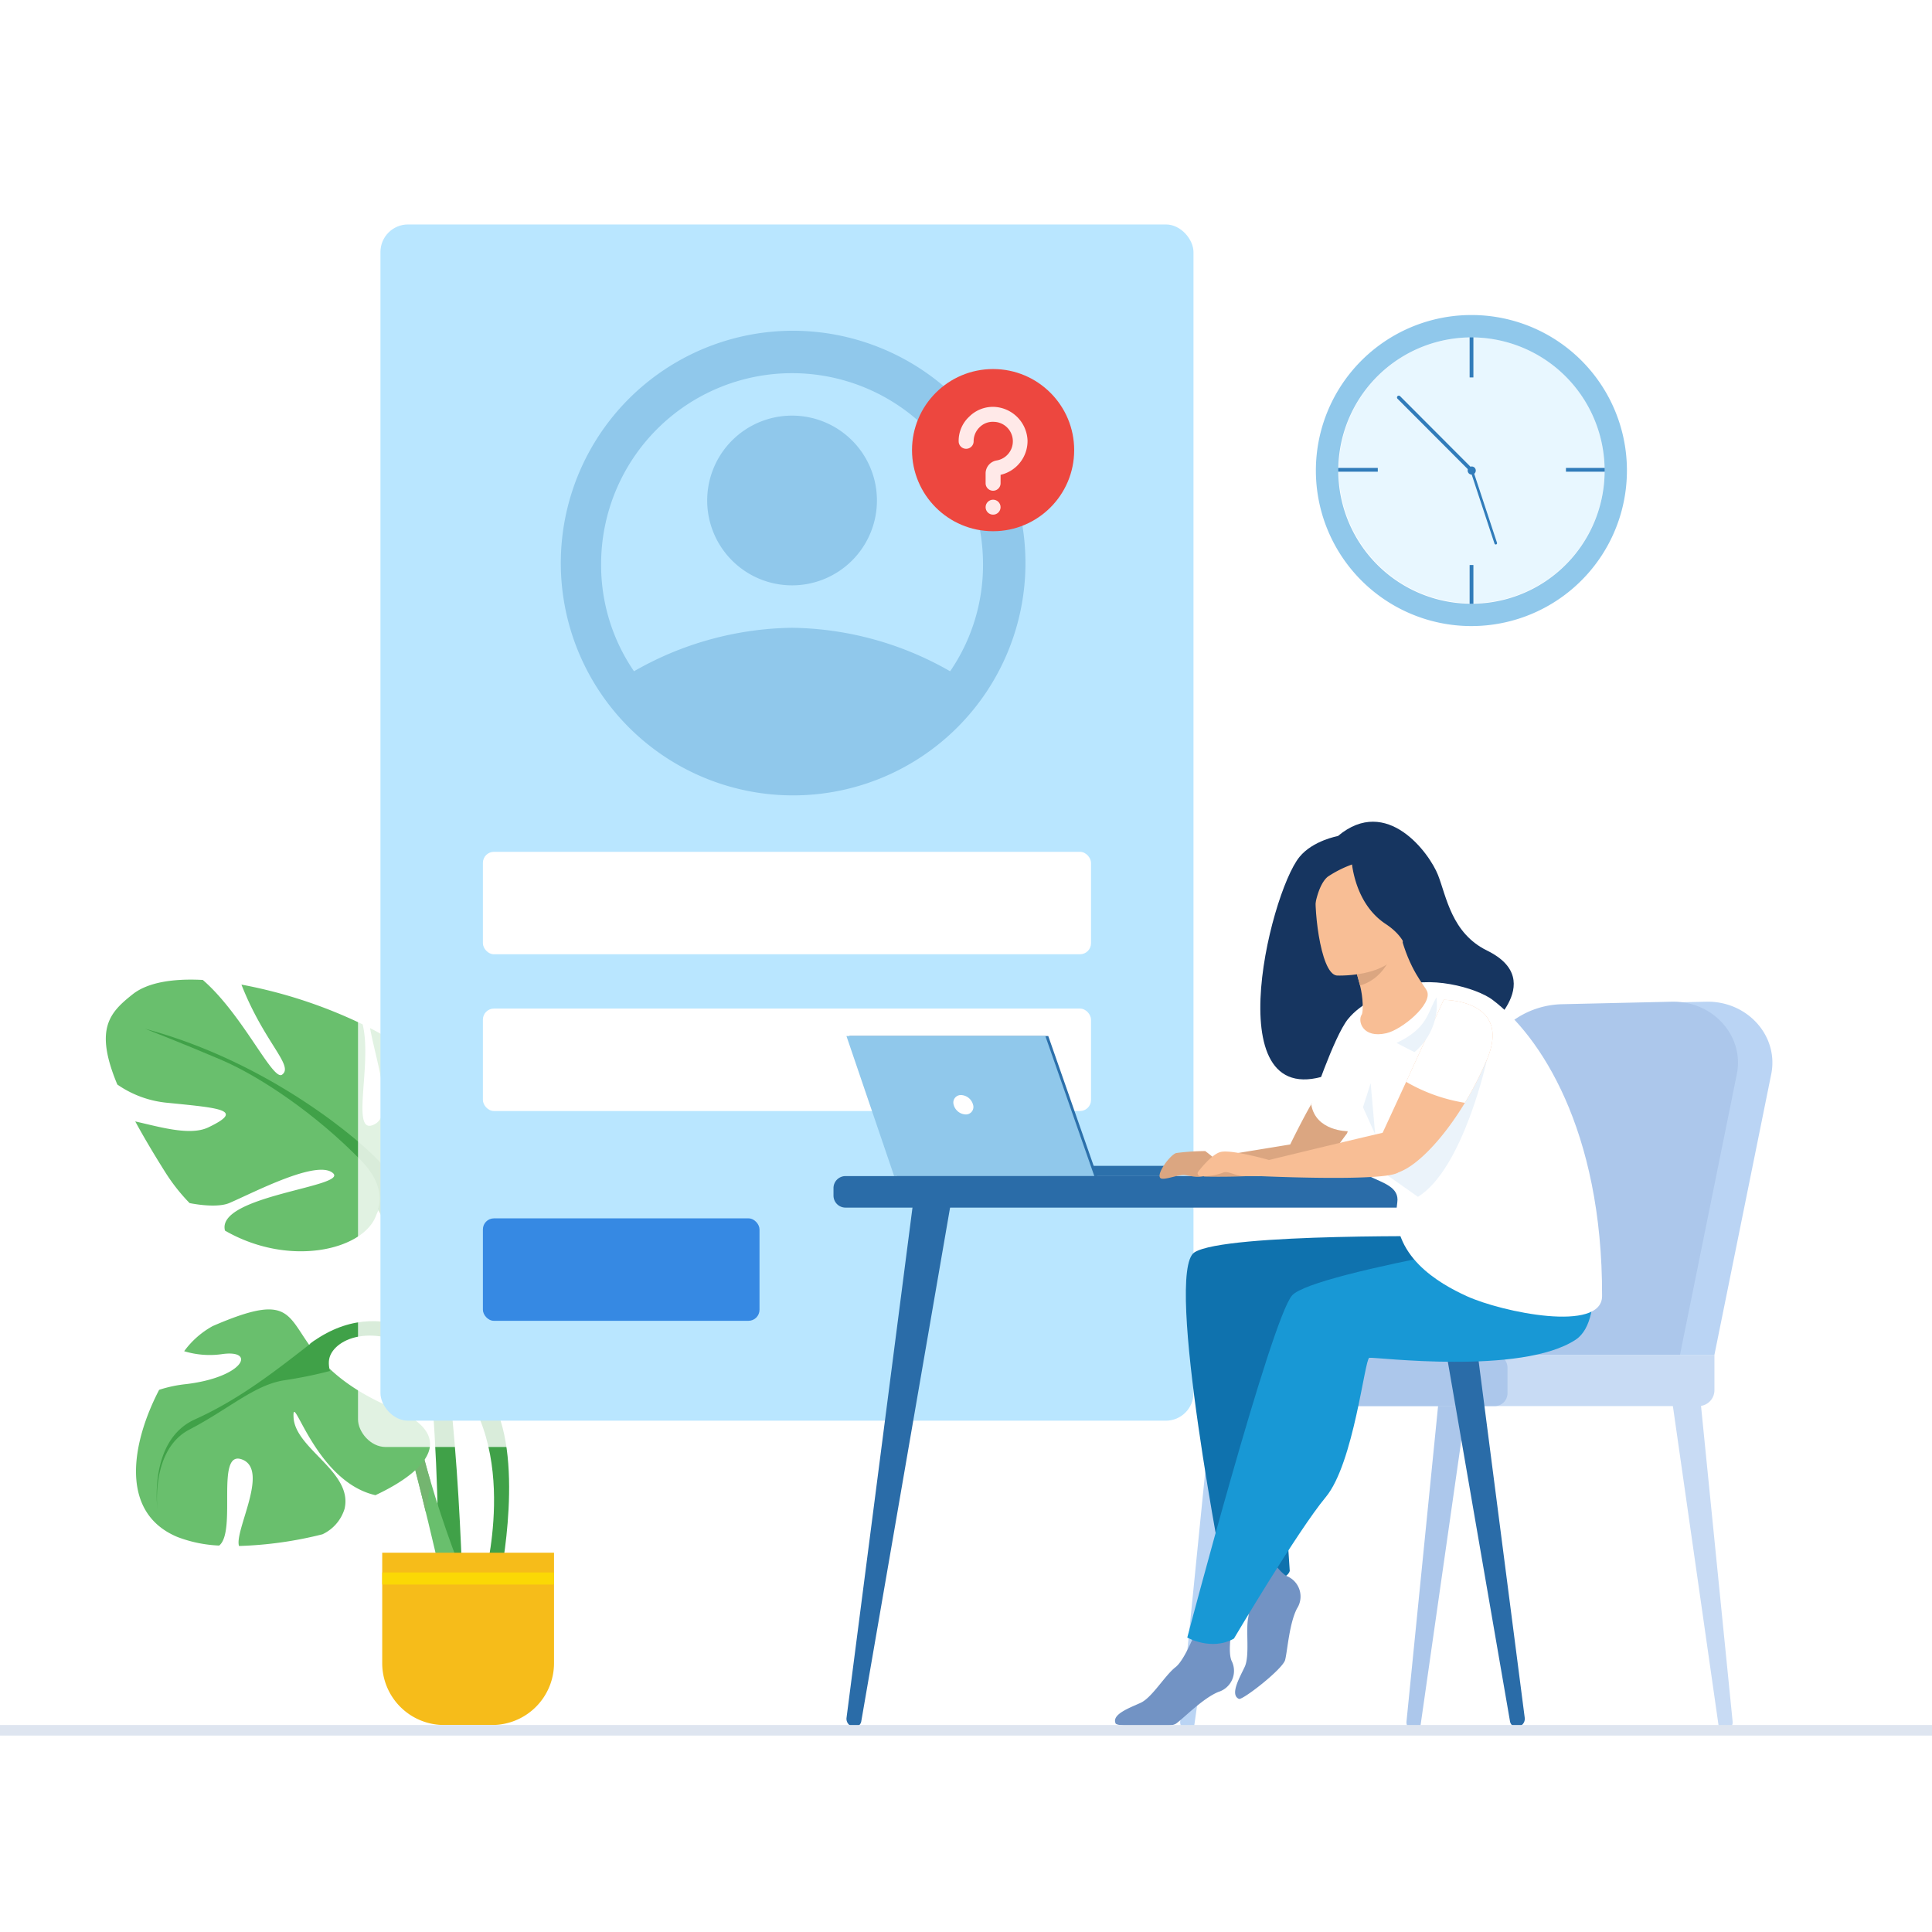 <svg xmlns="http://www.w3.org/2000/svg" xmlns:xlink="http://www.w3.org/1999/xlink" width="350" height="350" viewBox="0 0 350 350">
  <rect x="0" y="0" width="350" height="350" fill="#808080" stroke="none"/>
  <defs>
    <clipPath id="clip-path">
      <rect id="Rectangle_167" data-name="Rectangle 167" width="108.249" height="135.032" fill="#69bf6d"/>
    </clipPath>
    <clipPath id="clip-VerifyAccount">
      <rect width="350" height="350"/>
    </clipPath>
  </defs>
  <g id="VerifyAccount" clip-path="url(#clip-VerifyAccount)">
    <rect width="350" height="350" fill="#fff"/>
    <g id="Group_3019" data-name="Group 3019" transform="translate(-840.437 -134)">
      <rect id="Rectangle_1076" data-name="Rectangle 1076" width="350" height="350" transform="translate(840.447 134)" fill="#fff"/>
    </g>
    <g id="Group_3090" data-name="Group 3090" transform="translate(-840 -123)">
      <g id="Group_524" data-name="Group 524" transform="translate(859.165 300.469)">
        <g id="Group_523" data-name="Group 523" transform="translate(0)" clip-path="url(#clip-path)">
          <path id="Path_513" data-name="Path 513" d="M202.175,124.7c-7.324,6.687-4.14,13.375,1.274,25.794s6.369,58.276,6.369,58.276l-4.459-.637S206,161,199.945,148.263s-8.6-19.107-14.012-14.967,16.241-8.6,16.241-8.6" transform="translate(-145.09 -95.373)" fill="#40a148"/>
          <path id="Path_514" data-name="Path 514" d="M259.882,20.667c-.89-3.963-6.172-8.252-13.236-11.889,1.05,5.846,4.418,15.4.932,17.363-4.7,2.644-.458-10.7-2.272-18.034A87.262,87.262,0,0,0,223.348.9c.011.027.019.053.03.081,4.14,10.509,9.553,14.648,7.324,16.241-1.677,1.2-7.139-10.941-14.352-17.164-5.414-.289-9.995.446-12.7,2.591-4.188,3.315-7,6.257-2.787,16.353A18.926,18.926,0,0,0,210,22.319c9.553.955,14.012,1.274,7.324,4.458-3.275,1.559-8.764-.088-13.214-1.091,1.444,2.66,3.218,5.671,5.375,9.1a33.815,33.815,0,0,0,4.476,5.7c3.079.59,5.763.6,7.185-.012,4.458-1.911,15.922-7.961,18.788-5.414,2.805,2.494-21.232,4.073-19.566,10.409,11.651,6.713,24.982,3.519,27.339-2.645,3.165-8.277,14.851-10.225,12.173-22.154" transform="translate(-198.774 0)" fill="#69bf6d"/>
          <path id="Path_515" data-name="Path 515" d="M149.6,267.169c12.738-9.554,25.794-.637,32.482,9.553s1.911,33.118,1.911,33.118-2.548,0-2.548-.955,7.006-27.068-9.553-38.851c-10.359-7.371-17.833-3.821-18.788-.318s4.14,9.872,4.14,9.872Z" transform="translate(-112.578 -201.223)" fill="#40a148"/>
          <path id="Path_516" data-name="Path 516" d="M190.456,196.917c-12.738,0-16.878,19.744-13.375,31.208s8.28,32.8,8.28,32.8l3.184-3.185s-12.1-29.934-9.235-43.309,9.872-15.6,11.146-15.6,0-1.911,0-1.911" transform="translate(-124.136 -150.609)" fill="#69bf6d"/>
          <path id="Path_517" data-name="Path 517" d="M213.485,320.837a9.227,9.227,0,0,0-3.353-2.818,25.176,25.176,0,0,0,.662,2.729c1.6,5.223,3.456,12.5,5.009,18.865l.694-4.012c.079-.458.141-.955.185-1.482a123.477,123.477,0,0,1-3.2-13.283" transform="translate(-157.849 -243.232)" fill="#74b570"/>
          <path id="Path_518" data-name="Path 518" d="M257.208,272.012c-24.2-10.19-11.451-24.174-32.787-14.939a15.832,15.832,0,0,0-5.168,4.553,15.887,15.887,0,0,0,6.76.543c6.369-.955,4.14,4.14-6.369,5.414a23.619,23.619,0,0,0-4.925,1.039c-5.006,9.616-7.263,22.268,3.332,26.666a23.994,23.994,0,0,0,7.541,1.547c3.269-2.6-.8-17.634,4.242-15.559,4.839,1.993-1.517,12.89-.646,15.635a69.8,69.8,0,0,0,15.118-2.119,7.526,7.526,0,0,0,4-4.6c1.592-6.687-8.917-10.827-9.235-16.559-.293-5.269,3.852,11.593,14.832,14.074,9.928-4.637,14.62-10.931,3.307-15.695" transform="translate(-205.054 -194.311)" fill="#69bf6d"/>
          <path id="Path_519" data-name="Path 519" d="M10.679,178.71c-2.548-5.414,4.14-6.687,3.821-2.548-.282,3.668-.313,12.585,3.449,15.013a59.032,59.032,0,0,0,21.989-7.3,2.7,2.7,0,0,0-.281-1.66c-2.866-5.732-21.336-10.509-15.6-12.42,4.565-1.522,12.564,7.46,19.01,11.984,3.872-2.937,6.465-6.439,6.465-10.348,0-5.29-6.428-11.279-14.741-14.141-3.741.377-7.217,2.423-12.645,5.5-8.019,4.544-6.165-2.8,1.417-7.163A22.837,22.837,0,0,0,5.676,165.44s.455,2.856-2.567,7.273c-8.246,12.051,1.27,19.086,12.645,18.629-.643-3.176-3.315-8.893-5.076-12.633" transform="translate(58.719 -119.027)" fill="#69bf6d"/>
          <path id="Path_520" data-name="Path 520" d="M316.074,277.864c-6.227,4.812-13.145,10.439-21.638,14.26s-6.794,16.277-6.794,16.277-1.274-10.757,5.8-14.437,11.748-8.068,17.126-8.917a77.885,77.885,0,0,0,8.351-1.7s-1.7-3.4-.708-4.671-2.141-.814-2.141-.814" transform="translate(-278.285 -212.458)" fill="#40a148"/>
          <path id="Path_521" data-name="Path 521" d="M235.744,37.832c22.788,6.086,39.49,20.664,42.6,24.2s3.114,4.529,3.114,4.529l-2.406,4.529-1.132-.566s1.84-3.822-2.972-8.775c-8.3-8.543-18.4-15.286-25.336-18.259s-13.871-5.661-13.871-5.661" transform="translate(-228.651 -28.935)" fill="#40a148"/>
          <path id="Path_522" data-name="Path 522" d="M134.919,472.684h-8.706A11.21,11.21,0,0,1,115,461.474v-20h31.125v20a11.21,11.21,0,0,1-11.209,11.209" transform="translate(-64.924 -337.652)" fill="#f6bc1a"/>
          <rect id="Rectangle_165" data-name="Rectangle 165" width="31.125" height="2.191" transform="translate(50.079 107.395)" fill="#fbd805"/>
        </g>
      </g>
      <rect id="Rectangle_216" data-name="Rectangle 216" width="155.267" height="225.138" rx="5" transform="translate(904.858 160)" fill="#fff" opacity="0.8"/>
      <g id="Group_549" data-name="Group 549" transform="translate(908.922 163.662)">
        <g id="Group_548" data-name="Group 548">
          <rect id="Rectangle_128" data-name="Rectangle 128" width="147.287" height="216.707" rx="5" fill="#b9e6ff"/>
          <rect id="Rectangle_129" data-name="Rectangle 129" width="110.167" height="18.56" rx="2" transform="translate(18.56 113.653)" fill="#fff"/>
          <rect id="Rectangle_130" data-name="Rectangle 130" width="110.167" height="18.56" rx="2" transform="translate(18.56 142.05)" fill="#fff"/>
          <rect id="Rectangle_131" data-name="Rectangle 131" width="50.111" height="18.56" rx="2" transform="translate(18.56 180.055)" fill="#3689e3"/>
        </g>
        <g id="Group_547" data-name="Group 547" transform="translate(32.288 19.255)">
          <circle id="Ellipse_179" data-name="Ellipse 179" cx="38.437" cy="38.437" r="38.437" transform="translate(3.844 3.844)" fill="#b9e6ff"/>
          <g id="icons_Q2" data-name="icons Q2" transform="translate(0 0)">
            <g id="Group_546" data-name="Group 546" transform="translate(0 0)">
              <path id="Path_597" data-name="Path 597" d="M31.375,10A15.375,15.375,0,1,0,46.749,25.375,15.375,15.375,0,0,0,31.375,10Z" transform="translate(10.906 5.375)" fill="#90c8eb"/>
              <path id="Path_598" data-name="Path 598" d="M44.28,2A42.088,42.088,0,1,0,74.234,14.327,42.28,42.28,0,0,0,44.28,2ZM72.915,63.691h0A59,59,0,0,0,44.28,55.811a59,59,0,0,0-28.635,7.879h0A34.016,34.016,0,0,1,9.687,44.28a34.593,34.593,0,0,1,69.186,0,34.016,34.016,0,0,1-5.958,19.41Z" transform="translate(-2 -2)" fill="#90c8eb"/>
            </g>
          </g>
        </g>
        <g id="Group_545" data-name="Group 545" transform="translate(96.298 26.194)">
          <circle id="Ellipse_177" data-name="Ellipse 177" cx="14.689" cy="14.689" r="14.689" fill="#ed473f"/>
          <g id="Icons" transform="translate(8.449 6.845)">
            <g id="Group_544" data-name="Group 544" transform="translate(0 0)">
              <path id="Path_596" data-name="Path 596" d="M18.9,6a6.076,6.076,0,0,0-4.5,1.79,5.968,5.968,0,0,0-1.9,4.449,1.356,1.356,0,1,0,2.713,0A3.526,3.526,0,0,1,16.3,9.687a3.364,3.364,0,0,1,2.55-.977,3.526,3.526,0,0,1,.543,7A2.387,2.387,0,0,0,17.382,18.1v1.736a1.356,1.356,0,1,0,2.713,0V18.313a6.293,6.293,0,0,0,4.883-6.239A6.348,6.348,0,0,0,18.9,6Z" transform="translate(-12.499 -5.994)" fill="#ffe9e8"/>
              <circle id="Ellipse_178" data-name="Ellipse 178" cx="1.356" cy="1.356" r="1.356" transform="translate(4.883 16.822)" fill="#ffe9e8"/>
            </g>
          </g>
        </g>
      </g>
      <path id="Path_559" data-name="Path 559" d="M819.834,887.476l-.107,0a1.446,1.446,0,0,1-1.462-1.547l5.81-58.03,5.07.452L820.8,886.692a.944.944,0,0,1-.969.784" transform="translate(276.531 -451.02)" fill="#acc7eb"/>
      <path id="Path_560" data-name="Path 560" d="M1207.657,887.476l.107,0a1.446,1.446,0,0,0,1.462-1.547l-5.811-58.03-5.07.452,8.343,58.342a.944.944,0,0,0,.969.784" transform="translate(-55.341 -451.02)" fill="#c8dbf4"/>
      <path id="Path_561" data-name="Path 561" d="M496.666,887.476l-.107,0a1.446,1.446,0,0,1-1.462-1.547l5.81-58.03,5.07.452-8.344,58.342a.944.944,0,0,1-.969.784" transform="translate(558.706 -451.02)" fill="#bad4f4"/>
      <path id="Path_562" data-name="Path 562" d="M905.591,321.011,915.9,270.076c1.324-6.9-4.391-13.2-11.81-13.032L884.2,257.5a15.713,15.713,0,0,0-14.736,11.343l-15.09,52.17Z" transform="translate(244.994 47.425)" fill="#bad4f4"/>
      <path id="Path_563" data-name="Path 563" d="M856.4,321.011l10.314-50.935c1.324-6.9-4.391-13.2-11.81-13.032l-19.892.454a15.713,15.713,0,0,0-14.736,11.343l-15.09,52.17Z" transform="translate(287.946 47.425)" fill="#acc7eb"/>
      <path id="Path_564" data-name="Path 564" d="M673.941,770.641h-78.7a2.883,2.883,0,0,1-2.875-2.875v-3.54a2.883,2.883,0,0,1,2.875-2.875h81.574v6.415a2.883,2.883,0,0,1-2.875,2.875" transform="translate(473.77 -392.915)" fill="#c8dbf4"/>
      <path id="Path_565" data-name="Path 565" d="M583.028,770.641H532.859a2.323,2.323,0,0,1-2.316-2.316v-4.658a2.322,2.322,0,0,1,2.316-2.316h50.169a2.322,2.322,0,0,1,2.316,2.316v4.658a2.323,2.323,0,0,1-2.316,2.316" transform="translate(527.751 -392.915)" fill="#acc7eb"/>
      <path id="Path_566" data-name="Path 566" d="M306.19,493.331h23.3a1.858,1.858,0,0,0-1.858-1.858H306.19Z" transform="translate(723.646 -157.27)" fill="#2c70ab"/>
      <path id="Path_567" data-name="Path 567" d="M58.714,306.039H22.686l8.642,25.38H67.59Z" transform="translate(971.188 4.642)" fill="#2c70ab"/>
      <path id="Path_568" data-name="Path 568" d="M18.5,306.035l8.642,25.38H63.408l-8.876-25.38Z" transform="translate(974.84 4.646)" fill="#90c8eb"/>
      <path id="Path_569" data-name="Path 569" d="M171.315,392.142a2.343,2.343,0,0,0,2.161,1.756,1.352,1.352,0,0,0,1.351-1.756,2.343,2.343,0,0,0-2.161-1.756,1.352,1.352,0,0,0-1.35,1.756" transform="translate(841.452 -69.006)" fill="#fff"/>
      <path id="Path_570" data-name="Path 570" d="M2.174,511.828H123.428a2.174,2.174,0,0,0,2.174-2.174v-1.362a2.174,2.174,0,0,0-2.174-2.174H2.174A2.174,2.174,0,0,0,0,508.292v1.362a2.174,2.174,0,0,0,2.174,2.174" transform="translate(990.996 -170.058)" fill="#2a6ca8"/>
      <path id="Path_571" data-name="Path 571" d="M19.863,625.536l-.068-.008a1.45,1.45,0,0,1-1.279-1.612l12.318-95.29,6.9.2L21.182,624.578a1.184,1.184,0,0,1-1.319.958" transform="translate(974.84 -189.71)" fill="#2a6ca8"/>
      <path id="Path_572" data-name="Path 572" d="M853.554,625.536l.068-.008a1.45,1.45,0,0,0,1.279-1.612l-12.318-95.29-6.9.2,16.554,95.755a1.184,1.184,0,0,0,1.319.958" transform="translate(261.32 -189.71)" fill="#2a6ca8"/>
      <path id="Path_573" data-name="Path 573" d="M617.957,44.419c-1.109-.908,17.927-17.355,23.109-5.917,0,0,12.41-9.561.982-15.158-6.433-3.151-7.356-9.779-8.883-13.68S623.929-4.877,615.026,2.6c0,0-4.519.8-6.952,3.774-5.534,6.762-15.636,48.772,6.952,38.784" transform="translate(467.346 271.86)" fill="#163560"/>
      <path id="Path_574" data-name="Path 574" d="M643.6,224.754A79.433,79.433,0,0,1,633.5,238.581c-3.112,3.312-3.941,6.287-7.625,7.574-1.8.628-5.451,2.488-19.856,2.234-1.15-.2.517-3.374.517-3.374l15-2.453s4.321-8.848,4.942-8.758l5.507-13.935Z" transform="translate(452.196 87.767)" fill="#dba681"/>
      <path id="Path_575" data-name="Path 575" d="M552.2,591.945s-41.843-.666-47.425,2.885,5.58,60.249,5.58,60.249,10.822.345,11.683-2.519c0,0-1.947-26.568-.243-31.157s.653-10.95.653-10.95,21.167,3.229,27.888,1.64,1.864-20.149,1.864-20.149" transform="translate(551.613 -244.955)" fill="#0f72ae"/>
      <path id="Path_576" data-name="Path 576" d="M574.081,1032.234s2.382,6.377,1.876,8.742.31,6.951-.658,9-2.7,5.031-1.038,5.786c.629.286,7.957-5.4,8.376-7.074s.747-6.625,2.149-9.311a3.991,3.991,0,0,0-1.8-5.84c-2.027-.988-4.852-6.4-4.852-6.4Z" transform="translate(490.182 -624.991)" fill="#7293c4"/>
      <path id="Path_577" data-name="Path 577" d="M417.2,1136.514s-2.295,6.409-4.207,7.89-4.248,5.511-6.311,6.453-5.307,2.1-4.526,3.751c.3.625,9.561,1.01,10.964,0s4.845-4.58,7.649-5.727a3.991,3.991,0,0,0,2.392-5.623c-.912-2.063.42-8.018.42-8.018Z" transform="translate(639.957 -719.376)" fill="#7293c4"/>
      <path id="Path_578" data-name="Path 578" d="M577.708,580.542s-49.655,7.77-53.48,12.189S505.25,654.7,505.25,654.7s4.421,2.48,8.452.185c0,0,11.536-19.506,16.632-25.625s7.051-25.051,7.891-25.242,27.56,3.227,37.4-3.288c5.8-3.839,2.078-20.19,2.078-20.19" transform="translate(549.836 -235.041)" fill="#1898d5"/>
      <path id="Path_579" data-name="Path 579" d="M722.962,232.354c-2.93-2.206-11.748-4.642-17.264-2.16-2.612,1.175-6.575,2.716-8.946,5.662-2.56,3.18-6.64,15.479-6.64,15.479.827,4.837,6.6,4.815,6.6,4.815-2.637,9.972,9.788,7.367,8.985,12.9-1.4,9.65,7.626,14.717,12.546,16.966,6.438,2.944,24.534,6.654,24.553,0,.089-30.308-11.41-47.317-19.835-53.659" transform="translate(387.435 71.779)" fill="#fff"/>
      <path id="Path_580" data-name="Path 580" d="M791.428,339.177s-4.284,19.858-12.521,24.933l-5.463-3.85,7.138-9.5Z" transform="translate(317.967 -24.293)" fill="#ebf3fa"/>
      <path id="Path_581" data-name="Path 581" d="M3.306.414A42.684,42.684,0,0,0,.13,4.607c-.474.975.413,5.173,1.514,5.146.695-.017,1.55-2.56,2.309-3.485S8.018,4.028,6.62.143C6.463-.3,3.306.414,3.306.414" transform="matrix(0.656, 0.755, -0.755, 0.656, 1056.482, 328.76)" fill="#dba681"/>
      <path id="Path_582" data-name="Path 582" d="M741.474,173.747c-.762,1.144.168,4.348,4.488,3.351,2.836-.655,8.363-5.255,7.365-7.6-.474-1.116-3.193-3.735-4.9-10.547l-.495.235-8.317,3.966s.9,2.706,1.569,5.3c.562,2.179.607,4.823.292,5.3" transform="translate(345.201 133.075)" fill="#f8be95"/>
      <path id="Path_583" data-name="Path 583" d="M739.613,164.77s.9,2.706,1.569,5.3c4.866-1.387,6.318-6.518,6.748-9.267Z" transform="translate(345.201 131.454)" fill="#dba681"/>
      <path id="Path_584" data-name="Path 584" d="M689.677,72.468s11.659,2.838,13.232-4.808,4.137-12.429-3.241-14.565-9.429.453-10.546,2.872-2.438,15.565.554,16.5" transform="translate(391.333 360.185) rotate(-11)" fill="#f8be95"/>
      <path id="Path_585" data-name="Path 585" d="M739.338,41.73s.074,8.386,6.249,12.457c3.613,2.382,3.783,4.819,3.783,4.819a69.607,69.607,0,0,0,2.48-12.573s-9.222-8.253-12.512-4.7" transform="translate(345.441 236.199)" fill="#163560"/>
      <path id="Path_586" data-name="Path 586" d="M692.592,43.055a20.223,20.223,0,0,0-4.979,2.415c-2.27,1.879-2.862,7.989-2.591,9.51,0,0-.618-10.62,2.8-13.325,3.625-2.869,4.771,1.4,4.771,1.4" transform="translate(392.921 236.355)" fill="#163560"/>
      <path id="Path_587" data-name="Path 587" d="M794.1,265.162a60.893,60.893,0,0,1-4.016,7.9c-5.564,9.2-12.368,14.757-14.825,12.167-.68-.717-2.4-1.758-.6-5.609,1.385-2.975,3.1-6.7,4.784-10.359,3.47-7.551,6.8-14.852,6.8-14.852,1.059,0,12.207.388,7.86,10.753" transform="translate(315.293 49.723)" fill="#f8be95"/>
      <path id="Path_588" data-name="Path 588" d="M636.816,432.216c-.381-.228-21.36,4.867-27.857,6.452l-1.9.464v2.448s21.707,1.019,25.1-.538a24.713,24.713,0,0,0,6.627-5.18Z" transform="translate(460.938 -105.523)" fill="#f8be95"/>
      <path id="Path_589" data-name="Path 589" d="M832.49,265.162a60.892,60.892,0,0,1-4.016,7.9,30.933,30.933,0,0,1-10.643-3.8c3.47-7.551,6.8-14.852,6.8-14.852,1.059,0,12.207.388,7.86,10.753" transform="translate(276.904 49.723)" fill="#fff"/>
      <path id="Path_590" data-name="Path 590" d="M532.975,472.586s-6.91-1.985-8.833-1.437c-1.357.387-3.089,2.394-3.993,3.543a.508.508,0,0,0,.406.821,10.547,10.547,0,0,0,4.005-.6c.923-.485,2.3.584,3.83.59,1.176.005,2.688,0,2.688,0Z" transform="translate(536.922 -139.441)" fill="#f8be95"/>
      <rect id="Rectangle_185" data-name="Rectangle 185" width="170.094" height="164.596" transform="translate(990.996 271.861)" fill="none"/>
      <rect id="Rectangle_135" data-name="Rectangle 135" width="350" height="1.912" transform="translate(840 435.501)" fill="#dee5f0"/>
      <g id="Group_500" data-name="Group 500" transform="translate(1078.501 180.07)">
        <path id="Path_466" data-name="Path 466" d="M73.162,47.726A24.074,24.074,0,1,1,47.628,25.16,24.106,24.106,0,0,1,73.162,47.726" transform="translate(-21.02 -21.063)" fill="#e8f7ff"/>
        <rect id="Rectangle_139" data-name="Rectangle 139" width="8.875" height="0.683" transform="translate(2.225 27.699)" fill="#317cba"/>
        <rect id="Rectangle_140" data-name="Rectangle 140" width="8.875" height="0.683" transform="translate(45.186 27.699)" fill="#317cba"/>
        <rect id="Rectangle_141" data-name="Rectangle 141" width="0.682" height="8.893" transform="translate(27.737 2.412)" fill="#317cba"/>
        <rect id="Rectangle_142" data-name="Rectangle 142" width="0.682" height="8.893" transform="translate(27.737 45.29)" fill="#317cba"/>
        <path id="Path_467" data-name="Path 467" d="M171.28,170.9a.735.735,0,1,1-.735-.736.735.735,0,0,1,.735.736" transform="translate(-142.43 -142.726)" fill="#317cba"/>
        <path id="Path_468" data-name="Path 468" d="M103.992,104.538a.327.327,0,0,1-.232-.1l-13.2-13.228a.329.329,0,1,1,.464-.466l13.2,13.228a.329.329,0,0,1-.232.562" transform="translate(-75.877 -76.034)" fill="#317cba"/>
        <path id="Path_469" data-name="Path 469" d="M177.81,188.1a.238.238,0,0,1-.119-.139l-4.267-12.915a.239.239,0,1,1,.453-.15l4.267,12.915a.239.239,0,0,1-.334.289" transform="translate(-145.45 -146.556)" fill="#317cba"/>
        <path id="Path_470" data-name="Path 470" d="M28.115,0A28.174,28.174,0,1,0,56.231,28.174,28.145,28.145,0,0,0,28.115,0m1.508,52.251A24.124,24.124,0,1,1,52.142,26.663,24.091,24.091,0,0,1,29.623,52.251" transform="translate(0 0)" fill="#90c8eb"/>
      </g>
      <path id="Path_1563" data-name="Path 1563" d="M16202.916,3052.585l2.213,4.933-.821-9.292Z" transform="translate(-15116 -2729)" fill="#ebf3fa"/>
      <path id="Path_1564" data-name="Path 1564" d="M16216.234,3032.675c-1.686,2.832-1.561,5.554-7.232,8.26,2.611,1.38,3.255,1.654,3.255,1.654A11.317,11.317,0,0,0,16216.234,3032.675Z" transform="translate(-15116 -2729)" fill="#ebf3fa"/>
    </g>
  </g>
</svg>
